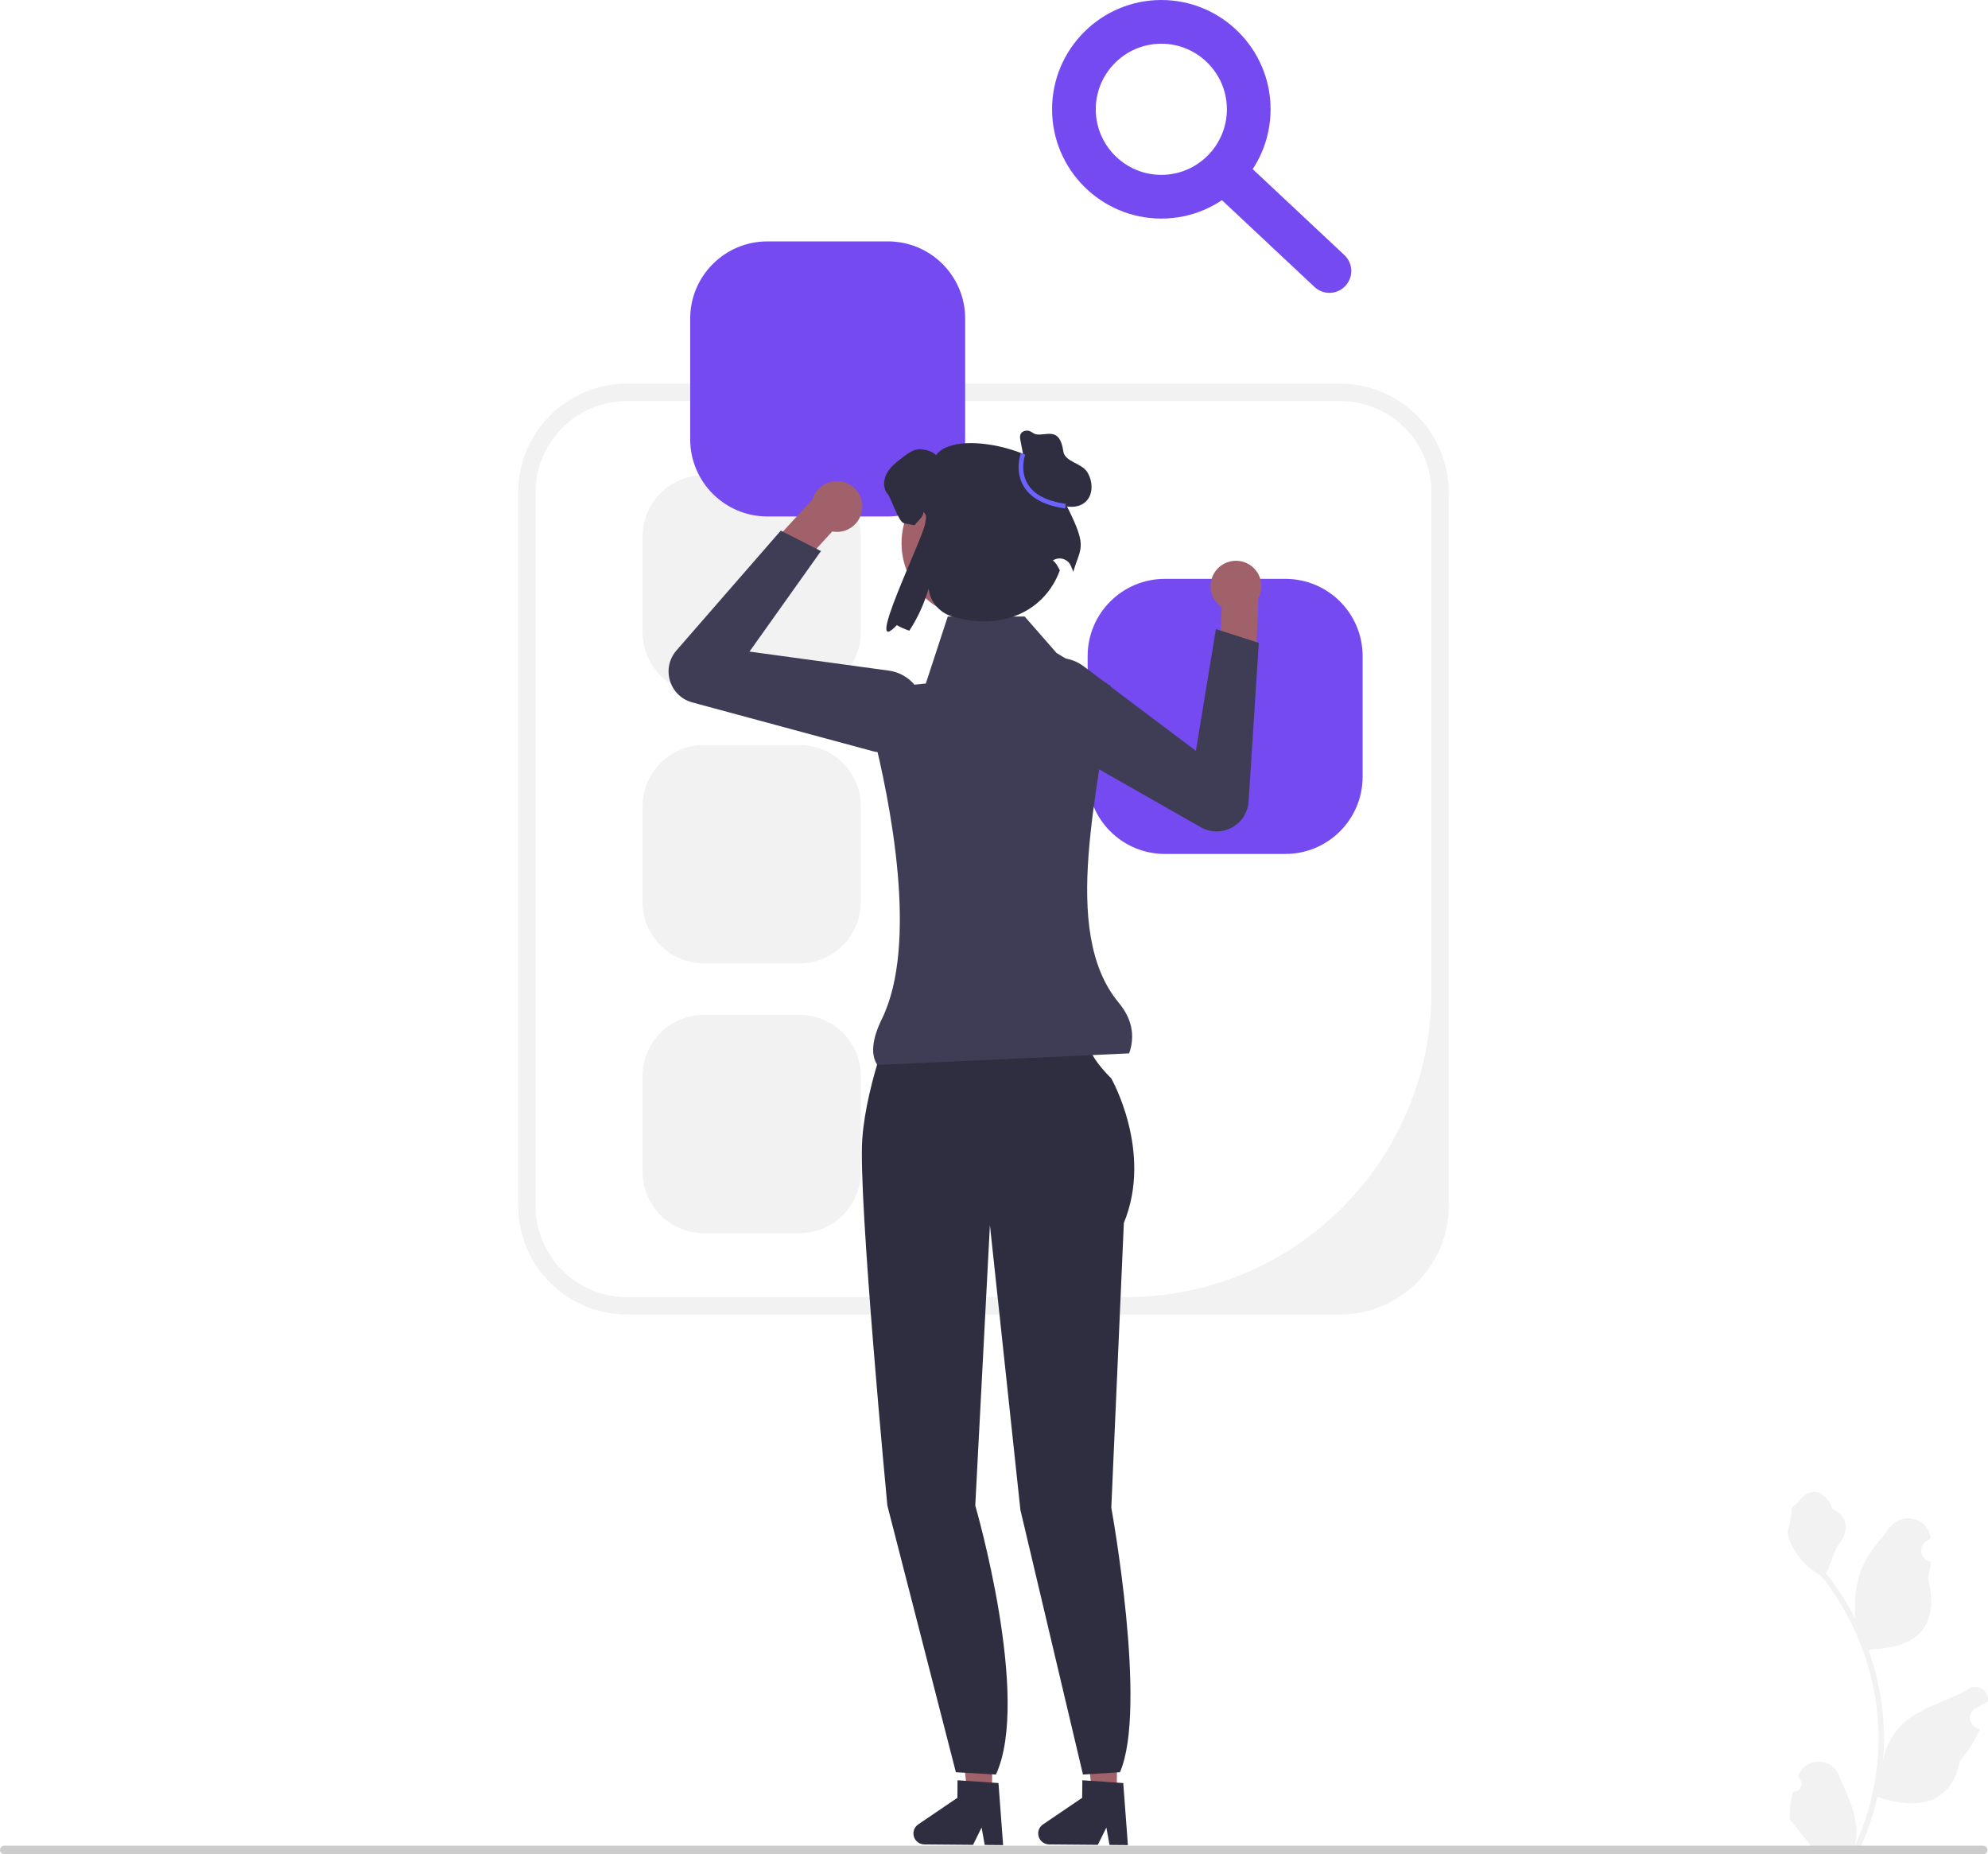 <svg width="415" height="387" viewBox="0 0 415 387" fill="none" xmlns="http://www.w3.org/2000/svg">
<g clip-path="url(#clip0_18_623)">
<path d="M279.739 274.349H130.867C118.354 274.349 108.174 264.168 108.174 251.653V102.766C108.174 90.251 118.354 80.07 130.867 80.07H279.739C292.253 80.07 302.433 90.251 302.433 102.766V251.653C302.433 264.168 292.253 274.349 279.739 274.349ZM130.867 83.701C120.339 83.701 111.805 92.237 111.805 102.766V251.653C111.805 262.182 120.339 270.718 130.867 270.718H235.148C270.303 270.718 298.802 242.216 298.802 207.058V102.766C298.802 92.237 290.267 83.701 279.739 83.701L130.867 83.701Z" fill="#F2F2F2"/>
<path d="M146.917 99.184C139.871 99.184 134.139 104.916 134.139 111.963V131.965C134.139 139.012 139.871 144.744 146.917 144.744H166.917C173.963 144.744 179.695 139.012 179.695 131.965V111.963C179.695 104.916 173.963 99.184 166.917 99.184H146.917Z" fill="#F2F2F2"/>
<path d="M146.917 155.493C139.871 155.493 134.139 161.225 134.139 168.272V188.274C134.139 195.321 139.871 201.053 146.917 201.053H166.917C173.963 201.053 179.695 195.321 179.695 188.274V168.272C179.695 161.225 173.963 155.493 166.917 155.493H146.917Z" fill="#F2F2F2"/>
<path d="M146.917 211.802C139.871 211.802 134.139 217.534 134.139 224.581V244.583C134.139 251.63 139.871 257.363 146.917 257.363H166.917C173.963 257.363 179.695 251.63 179.695 244.583V224.581C179.695 217.534 173.963 211.802 166.917 211.802H146.917Z" fill="#F2F2F2"/>
<path d="M160.18 50.382C151.302 50.382 144.08 57.606 144.08 66.485V91.688C144.08 100.567 151.302 107.79 160.18 107.79H185.381C194.259 107.79 201.481 100.567 201.481 91.688V66.485C201.481 57.606 194.259 50.382 185.381 50.382H160.18Z" fill="#764AF1"/>
<path d="M243.148 120.816C234.269 120.816 227.047 128.039 227.047 136.918V162.121C227.047 171 234.269 178.224 243.148 178.224H268.348C277.227 178.224 284.449 171 284.449 162.121V136.918C284.449 128.039 277.227 120.816 268.348 120.816H243.148Z" fill="#764AF1"/>
<path d="M207.077 374.499L201.958 374.456L199.692 354.246L207.248 354.31L207.077 374.499Z" fill="#A0616A"/>
<path d="M190.679 382.641C190.668 383.901 191.683 384.938 192.948 384.95L203.127 385.035L204.909 381.422L205.564 385.053L209.404 385.088L208.434 372.138L207.098 372.049L201.648 371.673L199.889 371.556L199.859 375.22L191.682 380.766C191.06 381.189 190.685 381.889 190.679 382.641Z" fill="#2F2E41"/>
<path d="M233.125 374.499L228.006 374.456L225.74 354.246L233.296 354.31L233.125 374.499Z" fill="#A0616A"/>
<path d="M216.727 382.641C216.716 383.901 217.731 384.938 218.996 384.95L229.175 385.035L230.957 381.422L231.612 385.053L235.452 385.088L234.482 372.138L233.146 372.049L227.696 371.673L225.937 371.556L225.907 375.22L217.73 380.766C217.108 381.189 216.733 381.889 216.727 382.641Z" fill="#2F2E41"/>
<path d="M186.988 211.105L207.74 211.761L227.4 216.13C227.4 216.13 225.434 218.533 231.987 225.087C231.987 225.087 240.725 240.38 234.608 255.236L231.987 314.659C231.987 314.659 239.63 356.548 233.79 369.88L226.073 370.362L213.013 315.142L206.648 255.672L203.589 314.222C203.589 314.222 215.289 354.409 207.901 370.362L199.542 369.88L185.24 314.222C185.24 314.222 179.124 249.992 179.997 237.758C180.871 225.524 186.988 211.105 186.988 211.105Z" fill="#2F2E41"/>
<path d="M256.678 117.207C253.841 117.942 252.137 120.838 252.872 123.675C253.208 124.975 254.001 126.032 255.032 126.731L255.031 126.738L254.629 136.487L262.089 139.94L262.684 124.938L262.632 124.939C263.279 123.787 263.502 122.395 263.145 121.014C262.41 118.177 259.515 116.473 256.678 117.207Z" fill="#A0616A"/>
<path d="M214.987 152.001C213.42 150.447 212.511 148.341 212.477 146.051C212.431 142.978 213.97 140.19 216.595 138.591C219.617 136.751 223.396 136.937 226.222 139.065L249.647 156.704L253.821 131.294L262.782 134.179L260.644 167.266C260.494 169.58 259.186 171.619 257.145 172.72C255.103 173.821 252.682 173.793 250.666 172.646L216.814 153.385C216.134 152.998 215.522 152.531 214.987 152.001Z" fill="#3F3D56"/>
<path d="M179.269 102.995C180.766 105.514 179.938 108.77 177.419 110.268C176.265 110.954 174.957 111.146 173.734 110.917L173.729 110.922L167.152 118.129L159.424 115.328L169.562 104.255L169.598 104.293C169.95 103.019 170.771 101.873 171.997 101.145C174.516 99.647 177.771 100.475 179.269 102.995Z" fill="#A0616A"/>
<path d="M182.11 156.755L144.51 146.598C142.272 145.993 140.533 144.307 139.858 142.088C139.183 139.869 139.69 137.5 141.213 135.751L162.987 110.749L171.382 115.01L156.458 135.994L185.509 139.961C189.015 140.44 191.83 142.969 192.68 146.404C193.419 149.387 192.549 152.451 190.353 154.601C188.717 156.204 186.589 157.059 184.382 157.059C183.629 157.059 182.865 156.959 182.11 156.755Z" fill="#3F3D56"/>
<path d="M235.715 219.847L183.136 222.259C181.692 220.066 182.083 216.769 184.106 212.639C191.741 197.047 185.942 167.551 182.041 152.192C180.947 147.883 183.885 143.598 188.309 143.156L193.266 142.66L197.849 128.67H213.898L220.556 136.278L231.856 143.143C229.799 164.33 221.035 194.249 233.52 209.253C236.251 212.535 237.025 216.084 235.715 219.847Z" fill="#3F3D56"/>
<path d="M203.832 128.993C212.465 128.993 219.464 121.994 219.464 113.359C219.464 104.725 212.465 97.725 203.832 97.725C195.198 97.725 188.199 104.725 188.199 113.359C188.199 121.994 195.198 128.993 203.832 128.993Z" fill="#A0616A"/>
<path d="M221.521 103.352C223.696 95.421 199.991 88.621 195.385 95.007C194.744 94.099 192.377 93.548 191.291 93.826C190.205 94.105 189.291 94.801 188.4 95.475C187.175 96.416 185.905 97.391 185.153 98.745C184.395 100.093 184.278 101.931 185.298 103.101C186.105 104.031 187.525 108.975 188.739 109.22C189.585 109.392 190.298 109.532 190.911 109.632C191.457 108.835 192.849 107.835 192.749 106.871C193.573 107.417 193.272 108.377 193.106 109.359C192.552 112.628 180.084 137.93 187.225 130.474C187.932 130.892 188.807 131.282 189.815 131.638C191.525 129.059 192.929 126.018 193.853 122.837L193.86 122.896C194.178 125.66 196.198 127.928 198.87 128.702C209.59 131.808 218.261 127.251 221.244 119.032C220.152 116.815 219.676 117.056 219.774 116.99C221.137 116.071 223.01 116.672 223.596 118.208C223.769 118.661 223.926 119.048 224.062 119.339C225.616 113.779 227.464 114.582 221.521 103.352Z" fill="#2F2E41"/>
<path d="M214.126 97.598L213.031 91.999C212.939 91.529 212.852 91.018 213.064 90.588C213.336 90.035 214.037 89.806 214.647 89.894C215.257 89.983 215.713 90.54 216.32 90.647C218.429 91.02 221.217 88.936 221.973 94.207C222.288 96.405 225.794 96.637 226.966 98.524C228.137 100.41 228.28 103.132 226.682 104.673C225.406 105.904 223.356 106.046 221.698 105.417C220.04 104.789 218.71 103.519 217.547 102.18C216.385 100.841 215.333 99.392 213.992 98.231" fill="#2F2E41"/>
<path d="M222.356 106.113C218.079 105.516 215.163 103.96 213.69 101.489C211.763 98.255 213.054 94.695 213.11 94.544L214.014 94.881C214.002 94.913 212.831 98.173 214.524 101.004C215.841 103.206 218.521 104.603 222.489 105.158L222.356 106.113Z" fill="#6C63FF"/>
<path d="M242.43 45.62C229.854 45.62 219.622 35.386 219.622 22.81C219.622 10.233 229.854 0 242.43 0C255.005 0 265.237 10.233 265.237 22.81C265.237 35.386 255.005 45.62 242.43 45.62ZM242.43 9.124C234.883 9.124 228.745 15.263 228.745 22.81C228.745 30.357 234.883 36.496 242.43 36.496C249.976 36.496 256.114 30.357 256.114 22.81C256.114 15.263 249.976 9.124 242.43 9.124Z" fill="#764AF1"/>
<path d="M277.52 61.121C276.402 61.121 275.282 60.713 274.402 59.887L252.996 39.824C251.156 38.102 251.062 35.215 252.786 33.377C254.506 31.533 257.392 31.441 259.232 33.168L280.639 53.231C282.478 54.953 282.572 57.84 280.848 59.677C279.95 60.638 278.737 61.121 277.52 61.121Z" fill="#764AF1"/>
<path d="M374.267 373.987C375.818 374.084 376.675 372.157 375.502 371.034L375.385 370.569C375.401 370.532 375.416 370.495 375.432 370.458C377 366.718 382.316 366.744 383.871 370.489C385.251 373.814 387.008 377.144 387.441 380.66C387.635 382.211 387.548 383.792 387.203 385.315C390.437 378.249 392.139 370.534 392.139 362.776C392.139 360.826 392.033 358.877 391.814 356.932C391.635 355.342 391.388 353.761 391.068 352.195C389.337 343.728 385.589 335.664 380.182 328.928C377.583 327.507 375.416 325.286 374.107 322.624C373.637 321.664 373.268 320.631 373.094 319.579C373.389 319.617 374.209 315.112 373.986 314.836C374.398 314.21 375.136 313.9 375.586 313.289C377.825 310.253 380.909 310.783 382.519 314.909C385.959 316.645 385.993 319.525 383.882 322.294C382.539 324.056 382.355 326.44 381.176 328.327C381.298 328.482 381.424 328.632 381.545 328.787C383.768 331.639 385.69 334.703 387.311 337.923C386.853 334.345 387.529 330.034 388.682 327.255C389.995 324.089 392.454 321.422 394.621 318.685C397.223 315.397 402.558 316.832 403.017 321C403.021 321.04 403.025 321.08 403.03 321.121C402.708 321.302 402.393 321.495 402.085 321.699C400.328 322.86 400.935 325.583 403.016 325.904L403.064 325.912C402.947 327.071 402.748 328.22 402.457 329.35C405.236 340.098 399.237 344.013 390.67 344.188C390.481 344.285 390.297 344.382 390.108 344.475C390.976 346.919 391.669 349.426 392.183 351.967C392.644 354.212 392.964 356.481 393.143 358.76C393.366 361.636 393.347 364.526 393.104 367.397L393.119 367.295C393.735 364.133 395.451 361.18 397.943 359.134C401.656 356.084 406.901 354.96 410.907 352.509C412.835 351.328 415.305 352.854 414.969 355.089L414.953 355.196C414.356 355.439 413.774 355.72 413.212 356.035C412.89 356.217 412.575 356.409 412.267 356.613C410.511 357.775 411.118 360.498 413.199 360.819L413.246 360.826C413.28 360.831 413.309 360.836 413.343 360.841C412.32 363.27 410.894 365.525 409.11 367.47C407.372 376.852 399.909 377.743 391.926 375.01H391.921C391.048 378.812 389.773 382.527 388.134 386.066H374.606C374.558 385.916 374.514 385.761 374.471 385.611C375.722 385.688 376.982 385.615 378.214 385.388C377.21 384.156 376.206 382.914 375.203 381.683C375.178 381.658 375.159 381.634 375.14 381.61C374.631 380.98 374.117 380.354 373.607 379.724L373.607 379.723C373.575 377.788 373.808 375.859 374.267 373.987Z" fill="#F2F2F2"/>
<path d="M0 386.107C0 386.602 0.398 387 0.893 387H414.001C414.497 387 414.895 386.602 414.895 386.107C414.895 385.611 414.497 385.213 414.001 385.213H0.893C0.398 385.213 0 385.611 0 386.107Z" fill="#CCCCCC"/>
</g>
<defs>
<clipPath id="clip0_18_623">
<rect width="415" height="387" fill="white"/>
</clipPath>
</defs>
</svg>
